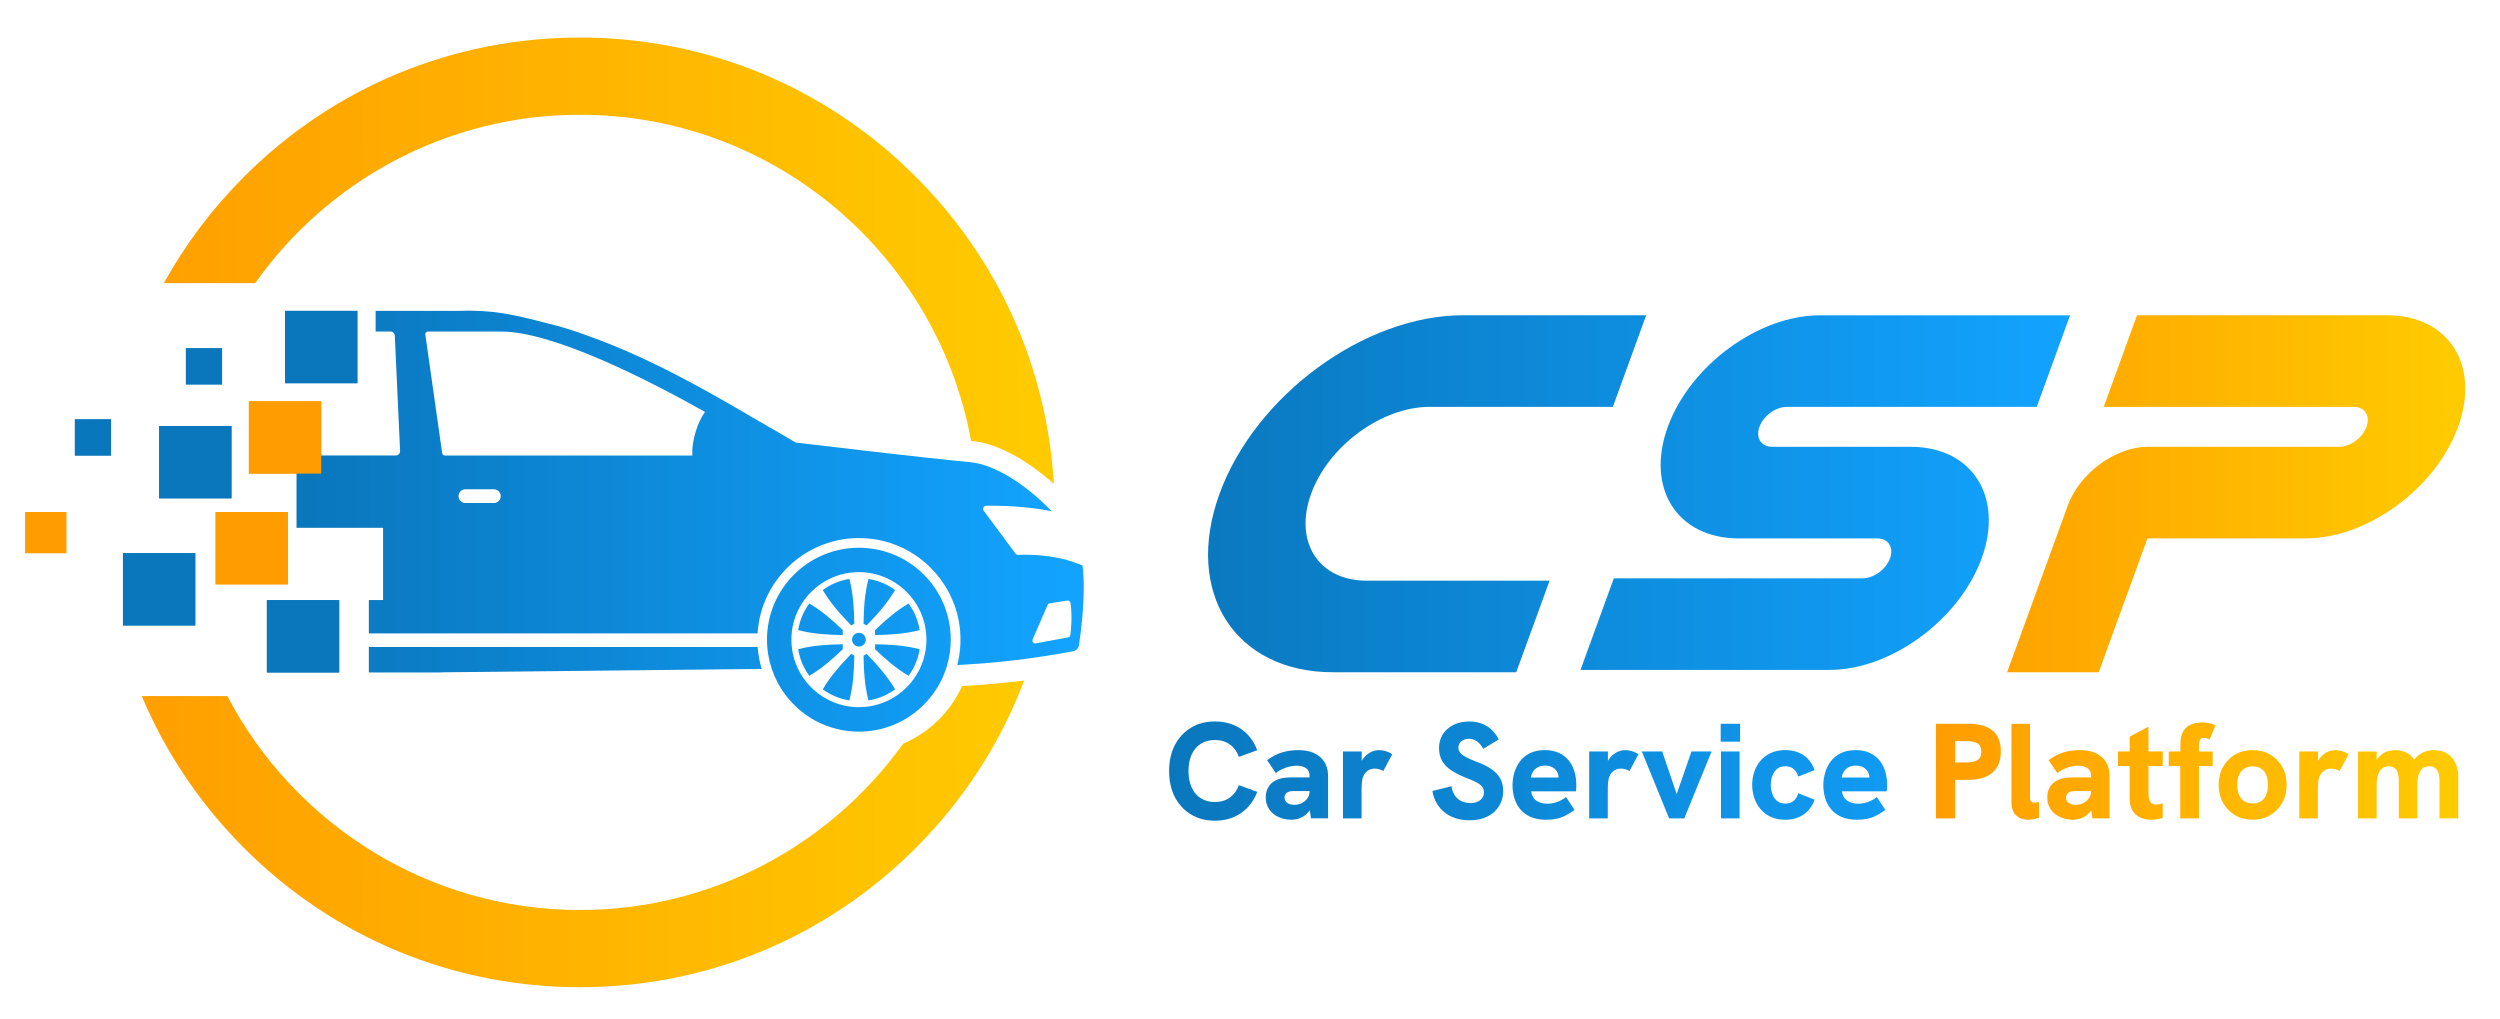 <?xml version="1.0" encoding="utf-8"?>
<!-- Generator: Adobe Illustrator 24.0.0, SVG Export Plug-In . SVG Version: 6.00 Build 0)  -->
<svg version="1.1" id="Layer_1" xmlns="http://www.w3.org/2000/svg" xmlns:xlink="http://www.w3.org/1999/xlink" x="0px" y="0px"
	 viewBox="0 0 1080 440" style="enable-background:new 0 0 1080 440;" xml:space="preserve">
<style type="text/css">
	.st0{fill:url(#SVGID_1_);}
	.st1{fill:url(#SVGID_2_);}
	.st2{fill:url(#SVGID_3_);}
	.st3{fill:url(#SVGID_4_);}
	.st4{fill:url(#SVGID_5_);}
	.st5{fill:url(#SVGID_6_);}
	.st6{fill:url(#SVGID_7_);}
	.st7{fill:url(#SVGID_8_);}
	.st8{fill:url(#SVGID_9_);}
	.st9{fill:url(#SVGID_10_);}
	.st10{fill:url(#SVGID_11_);}
	.st11{fill:url(#SVGID_12_);}
	.st12{fill:url(#SVGID_13_);}
	.st13{fill:url(#SVGID_14_);}
	.st14{fill:url(#SVGID_15_);}
	.st15{fill:url(#SVGID_16_);}
	.st16{fill:url(#SVGID_17_);}
	.st17{fill:url(#SVGID_18_);}
	.st18{fill:url(#SVGID_19_);}
	.st19{fill:url(#SVGID_20_);}
	.st20{fill:url(#SVGID_21_);}
	.st21{fill:#0A77BD;}
	.st22{fill:#FF9D00;}
	.st23{fill:none;}
	.st24{fill:url(#SVGID_22_);}
	.st25{fill:url(#SVGID_23_);}
	.st26{fill:url(#SVGID_24_);}
	.st27{fill:url(#SVGID_25_);}
	.st28{fill:url(#SVGID_26_);}
	.st29{fill:url(#SVGID_27_);}
	.st30{fill:url(#SVGID_28_);}
	.st31{fill:url(#SVGID_29_);}
	.st32{fill:url(#SVGID_30_);}
	.st33{fill:url(#SVGID_31_);}
	.st34{fill:url(#SVGID_32_);}
	.st35{fill:url(#SVGID_33_);}
	.st36{fill:url(#SVGID_34_);}
	.st37{fill:url(#SVGID_35_);}
</style>
<g>
	<g>
		<g>
			<g>
				<linearGradient id="SVGID_1_" gradientUnits="userSpaceOnUse" x1="836.333" y1="245.162" x2="1065" y2="245.162">
					<stop  offset="0" style="stop-color:#FF9D00"/>
					<stop  offset="0.972" style="stop-color:#FFCA00"/>
				</linearGradient>
				<path class="st0" d="M906.64,290.41h-39.57l26.21-72.02c5.09-14,20.63-25.38,34.62-25.38h82.67c4.75,0,10.03-3.87,11.76-8.62
					c1.73-4.75-0.73-8.62-5.49-8.62H908.8l14.4-39.57h108.05c26.57,0,40.32,21.62,30.65,48.19c-9.67,26.57-39.16,48.19-65.73,48.19
					h-68.48L906.64,290.41z"/>
				<g>
					<linearGradient id="SVGID_2_" gradientUnits="userSpaceOnUse" x1="836.333" y1="245.162" x2="1065" y2="245.162">
						<stop  offset="0" style="stop-color:#FF9D00"/>
						<stop  offset="0.972" style="stop-color:#FFCA00"/>
					</linearGradient>
					<path class="st1" d="M836.33,353.54v-40.87h13.95c4.65,0,8.16,0.99,10.53,2.96c2.36,1.97,3.55,4.95,3.55,8.94
						c0,4.03-1.2,7.09-3.61,9.18c-2.4,2.09-5.89,3.14-10.47,3.14h-5.63v16.65H836.33z M844.66,329.39h4.75c2.07,0,3.68-0.33,4.81-1
						c1.13-0.66,1.7-1.9,1.7-3.69c0-1.72-0.54-2.9-1.61-3.55c-1.08-0.64-2.71-0.97-4.9-0.97h-4.75V329.39z"/>
					<linearGradient id="SVGID_3_" gradientUnits="userSpaceOnUse" x1="836.333" y1="245.162" x2="1065" y2="245.162">
						<stop  offset="0" style="stop-color:#FF9D00"/>
						<stop  offset="0.972" style="stop-color:#FFCA00"/>
					</linearGradient>
					<path class="st2" d="M876.09,354.13c-2.03,0-3.73-0.62-5.1-1.85s-2.05-3.19-2.05-5.89v-33.71h8.03v32.13
						c0,0.7,0.18,1.2,0.53,1.49c0.35,0.29,0.8,0.44,1.35,0.44c0.35,0,0.68-0.04,1-0.12c0.31-0.08,0.64-0.16,1-0.23v6.86
						c-0.86,0.31-1.7,0.54-2.52,0.67C877.49,354.06,876.75,354.13,876.09,354.13z"/>
					<linearGradient id="SVGID_4_" gradientUnits="userSpaceOnUse" x1="836.333" y1="245.162" x2="1065" y2="245.162">
						<stop  offset="0" style="stop-color:#FF9D00"/>
						<stop  offset="0.972" style="stop-color:#FFCA00"/>
					</linearGradient>
					<path class="st3" d="M907.92,327.04c-2.27-1.99-5.41-2.99-9.44-2.99c-2.5,0-4.83,0.32-6.98,0.97
						c-2.15,0.64-4.32,1.77-6.51,3.37l3.75,5.57c1.17-0.94,2.59-1.7,4.25-2.29c1.66-0.59,3.25-0.88,4.78-0.88
						c1.64,0,2.98,0.35,4.02,1.05c1.03,0.7,1.55,1.84,1.55,3.4v0.59h-8.21c-1.29,0-2.52,0.12-3.69,0.35
						c-1.17,0.23-2.23,0.63-3.17,1.17c-1.17,0.66-2.11,1.6-2.81,2.81c-0.7,1.21-1.05,2.66-1.05,4.34c0,1.92,0.49,3.61,1.47,5.07
						c0.98,1.47,2.31,2.59,3.99,3.37c1.68,0.78,3.58,1.17,5.69,1.17c1.29,0,2.55-0.24,3.78-0.73c1.23-0.49,2.36-1.31,3.4-2.46
						c0.24-0.26,0.46-0.56,0.68-0.87l0.53,3.48h7.39v-18.29C911.32,331.77,910.19,329.03,907.92,327.04z M902.44,344.81
						c-0.61,0.9-1.41,1.6-2.4,2.11c-1,0.51-2.1,0.76-3.31,0.76c-1.29,0-2.32-0.28-3.08-0.85c-0.76-0.57-1.14-1.34-1.14-2.32
						c0-0.43,0.09-0.82,0.26-1.17c0.18-0.35,0.42-0.65,0.73-0.88c0.39-0.27,0.82-0.46,1.29-0.56c0.47-0.1,0.98-0.15,1.52-0.15h7.04
						C903.35,342.89,903.05,343.91,902.44,344.81z"/>
					<linearGradient id="SVGID_5_" gradientUnits="userSpaceOnUse" x1="836.333" y1="245.162" x2="1065" y2="245.162">
						<stop  offset="0" style="stop-color:#FF9D00"/>
						<stop  offset="0.972" style="stop-color:#FFCA00"/>
					</linearGradient>
					<path class="st4" d="M934.31,330.91v-6.27h-6.16v-10.73l-8.15,4.34v6.39h-5.04v6.27H920v13.78c0,2.35,0.43,4.2,1.29,5.57
						c0.86,1.37,1.99,2.35,3.4,2.96c1.41,0.61,2.91,0.91,4.51,0.91c0.9,0,1.77-0.07,2.61-0.21c0.84-0.14,1.67-0.36,2.49-0.67v-6.16
						c-0.55,0.16-1.07,0.27-1.55,0.35c-0.49,0.08-0.93,0.12-1.32,0.12c-1.29,0-2.16-0.43-2.61-1.29c-0.45-0.86-0.67-2.15-0.67-3.87
						v-11.49H934.31z"/>
					<linearGradient id="SVGID_6_" gradientUnits="userSpaceOnUse" x1="836.333" y1="245.162" x2="1065" y2="245.162">
						<stop  offset="0" style="stop-color:#FF9D00"/>
						<stop  offset="0.972" style="stop-color:#FFCA00"/>
					</linearGradient>
					<path class="st5" d="M941.87,353.54v-22.63h-4.98v-6.27h5.04v-2.81c0-2.58,0.43-4.58,1.29-6.01c0.86-1.43,2-2.4,3.43-2.93
						c1.43-0.53,2.96-0.79,4.6-0.79c1.25,0,2.34,0.11,3.25,0.32c0.92,0.21,1.79,0.52,2.61,0.91l-2.58,6.16
						c-0.35-0.2-0.73-0.36-1.14-0.5c-0.41-0.14-0.83-0.21-1.26-0.21c-0.82,0-1.39,0.28-1.7,0.85c-0.31,0.57-0.47,1.32-0.47,2.26
						v2.76h5.92v6.27h-5.92v22.63H941.87z"/>
					<linearGradient id="SVGID_7_" gradientUnits="userSpaceOnUse" x1="836.333" y1="245.162" x2="1065" y2="245.162">
						<stop  offset="0" style="stop-color:#FF9D00"/>
						<stop  offset="0.972" style="stop-color:#FFCA00"/>
					</linearGradient>
					<path class="st6" d="M973.18,354.13c-2.81,0-5.33-0.64-7.56-1.94c-2.23-1.29-3.98-3.08-5.25-5.36
						c-1.27-2.29-1.91-4.88-1.91-7.77c0-2.93,0.63-5.53,1.91-7.8c1.27-2.27,3.01-4.04,5.22-5.31c2.21-1.27,4.74-1.91,7.59-1.91
						c2.81,0,5.33,0.64,7.53,1.93c2.21,1.29,3.95,3.06,5.22,5.31c1.27,2.25,1.91,4.84,1.91,7.77c0,2.89-0.64,5.47-1.91,7.74
						c-1.27,2.27-3.01,4.06-5.22,5.36C978.51,353.47,976,354.13,973.18,354.13z M973.18,347.09c1.41,0,2.6-0.31,3.58-0.94
						c0.98-0.62,1.72-1.54,2.23-2.76c0.51-1.21,0.76-2.66,0.76-4.34c0-1.72-0.25-3.17-0.76-4.34c-0.51-1.17-1.25-2.07-2.23-2.7
						c-0.98-0.62-2.17-0.94-3.58-0.94c-1.41,0-2.61,0.31-3.61,0.94c-1,0.63-1.76,1.52-2.29,2.7c-0.53,1.17-0.79,2.62-0.79,4.34
						c0,1.68,0.26,3.13,0.79,4.34c0.53,1.21,1.29,2.13,2.29,2.76C970.57,346.78,971.77,347.09,973.18,347.09z"/>
					<linearGradient id="SVGID_8_" gradientUnits="userSpaceOnUse" x1="836.333" y1="245.162" x2="1065" y2="245.162">
						<stop  offset="0" style="stop-color:#FF9D00"/>
						<stop  offset="0.972" style="stop-color:#FFCA00"/>
					</linearGradient>
					<path class="st7" d="M1011.7,324.46c-0.9-0.27-1.84-0.41-2.81-0.41c-1.37,0-2.7,0.36-3.99,1.08c-1.29,0.72-2.36,1.73-3.2,3.02
						c-0.12,0.18-0.22,0.38-0.32,0.57v-4.09h-8.09v28.91h8.03v-12.02c0-1.64,0.05-2.88,0.15-3.72c0.1-0.84,0.24-1.53,0.44-2.08
						c0.31-0.86,0.72-1.55,1.23-2.08c0.51-0.53,1.09-0.93,1.76-1.2c0.66-0.27,1.35-0.41,2.05-0.41c0.7,0,1.4,0.11,2.08,0.32
						s1.24,0.46,1.67,0.73l3.87-7.27C1013.56,325.18,1012.6,324.73,1011.7,324.46z"/>
					<linearGradient id="SVGID_9_" gradientUnits="userSpaceOnUse" x1="836.333" y1="245.162" x2="1065" y2="245.162">
						<stop  offset="0" style="stop-color:#FF9D00"/>
						<stop  offset="0.972" style="stop-color:#FFCA00"/>
					</linearGradient>
					<path class="st8" d="M1060.84,329.82c-0.74-1.7-1.9-3.09-3.46-4.16c-1.56-1.07-3.6-1.61-6.1-1.61c-1.53,0-3.04,0.33-4.54,1
						c-1.4,0.62-2.66,1.68-3.8,3.15c-0.11-0.17-0.21-0.36-0.33-0.51c-1.06-1.37-2.28-2.32-3.67-2.84c-1.39-0.53-2.78-0.79-4.19-0.79
						c-0.98,0-1.97,0.14-2.99,0.41c-1.02,0.27-1.99,0.76-2.93,1.47c-0.8,0.6-1.5,1.42-2.11,2.44v-3.73h-8.03v28.91h8.03v-14.31
						c0-1.88,0.2-3.41,0.59-4.6c0.39-1.19,0.98-2.09,1.76-2.7c0.78-0.61,1.76-0.91,2.93-0.91c1.37,0,2.42,0.5,3.17,1.49
						c0.74,1,1.11,2.49,1.11,4.49v16.53h8.03v-14.31c0-1.88,0.18-3.42,0.56-4.63c0.37-1.21,0.93-2.11,1.67-2.7
						c0.74-0.59,1.68-0.88,2.81-0.88c0.98,0,1.8,0.21,2.46,0.64c0.66,0.43,1.17,1.1,1.52,1.99c0.35,0.9,0.53,2.03,0.53,3.4v16.48
						h8.09v-18.41C1061.95,333.29,1061.58,331.53,1060.84,329.82z"/>
				</g>
			</g>
		</g>
		<g>
			<g>
				<linearGradient id="SVGID_10_" gradientUnits="userSpaceOnUse" x1="505.063" y1="245.367" x2="894.284" y2="245.367">
					<stop  offset="0" style="stop-color:#0A77BD"/>
					<stop  offset="0.998" style="stop-color:#12A3FF"/>
				</linearGradient>
				<path class="st9" d="M655.02,290.41h-79.14c-42.52,0-64.52-34.59-49.04-77.11c15.48-42.52,62.66-77.11,105.17-77.11h79.14
					l-14.4,39.57h-79.14c-20.7,0-43.67,16.84-51.2,37.54s3.18,37.54,23.88,37.54h79.14L655.02,290.41z"/>
				<linearGradient id="SVGID_11_" gradientUnits="userSpaceOnUse" x1="505.063" y1="245.367" x2="894.284" y2="245.367">
					<stop  offset="0" style="stop-color:#0A77BD"/>
					<stop  offset="0.998" style="stop-color:#12A3FF"/>
				</linearGradient>
				<path class="st10" d="M790.33,289.4H682.78l14.4-39.57h107.55c4.75,0,10.03-3.87,11.76-8.62c1.73-4.75-0.73-8.62-5.49-8.62
					h-59.86c-26.57,0-40.32-21.62-30.65-48.19c9.67-26.57,39.16-48.19,65.73-48.19h108.05l-14.4,39.57H771.83
					c-4.75,0-10.03,3.87-11.76,8.62c-1.73,4.75,0.73,8.62,5.49,8.62h59.86c26.57,0,40.32,21.62,30.65,48.19
					S816.9,289.4,790.33,289.4z"/>
				<g>
					<linearGradient id="SVGID_12_" gradientUnits="userSpaceOnUse" x1="505.063" y1="245.367" x2="894.284" y2="245.367">
						<stop  offset="0" style="stop-color:#0A77BD"/>
						<stop  offset="0.998" style="stop-color:#12A3FF"/>
					</linearGradient>
					<path class="st11" d="M524.82,354.54c-3.91,0-7.35-0.9-10.32-2.7c-2.97-1.8-5.29-4.3-6.95-7.5c-1.66-3.2-2.49-6.96-2.49-11.26
						s0.83-8.04,2.49-11.23c1.66-3.18,3.98-5.68,6.95-7.48c2.97-1.8,6.41-2.7,10.32-2.7c4.42,0,8.22,1.11,11.4,3.31
						c3.19,2.21,5.48,5.25,6.89,9.12l-7.92,2.87c-0.82-2.31-2.12-4.09-3.9-5.37c-1.78-1.27-3.94-1.91-6.48-1.91
						c-2.31,0-4.32,0.54-6.04,1.61c-1.72,1.08-3.04,2.61-3.96,4.6c-0.92,1.99-1.38,4.38-1.38,7.15c0,2.77,0.46,5.17,1.38,7.18
						c0.92,2.01,2.24,3.56,3.96,4.63c1.72,1.08,3.73,1.61,6.04,1.61c2.54,0,4.7-0.64,6.48-1.93c1.78-1.29,3.08-3.07,3.9-5.34
						l7.92,2.87c-1.41,3.83-3.7,6.86-6.89,9.09C533.04,353.42,529.24,354.54,524.82,354.54z"/>
					<linearGradient id="SVGID_13_" gradientUnits="userSpaceOnUse" x1="505.063" y1="245.367" x2="894.284" y2="245.367">
						<stop  offset="0" style="stop-color:#0A77BD"/>
						<stop  offset="0.998" style="stop-color:#12A3FF"/>
					</linearGradient>
					<path class="st12" d="M570.32,327.04c-2.27-1.99-5.41-2.99-9.44-2.99c-2.5,0-4.83,0.32-6.98,0.97
						c-2.15,0.64-4.32,1.77-6.51,3.37l3.75,5.57c1.17-0.94,2.59-1.7,4.25-2.29c1.66-0.59,3.25-0.88,4.78-0.88
						c1.64,0,2.98,0.35,4.02,1.05c1.04,0.7,1.55,1.84,1.55,3.4v0.59h-8.21c-1.29,0-2.52,0.12-3.69,0.35
						c-1.17,0.23-2.23,0.63-3.17,1.17c-1.17,0.66-2.11,1.6-2.81,2.81c-0.7,1.21-1.06,2.66-1.06,4.34c0,1.92,0.49,3.61,1.47,5.07
						c0.98,1.47,2.31,2.59,3.99,3.37c1.68,0.78,3.58,1.17,5.69,1.17c1.29,0,2.55-0.24,3.78-0.73c1.23-0.49,2.36-1.31,3.4-2.46
						c0.24-0.26,0.46-0.56,0.68-0.87l0.53,3.48h7.39v-18.29C573.72,331.77,572.59,329.03,570.32,327.04z M564.84,344.81
						c-0.61,0.9-1.41,1.6-2.4,2.11c-1,0.51-2.1,0.76-3.31,0.76c-1.29,0-2.32-0.28-3.08-0.85c-0.76-0.57-1.14-1.34-1.14-2.32
						c0-0.43,0.09-0.82,0.26-1.17c0.18-0.35,0.42-0.65,0.73-0.88c0.39-0.27,0.82-0.46,1.29-0.56c0.47-0.1,0.98-0.15,1.52-0.15h7.04
						C565.75,342.89,565.44,343.91,564.84,344.81z"/>
					<linearGradient id="SVGID_14_" gradientUnits="userSpaceOnUse" x1="505.063" y1="245.367" x2="894.284" y2="245.367">
						<stop  offset="0" style="stop-color:#0A77BD"/>
						<stop  offset="0.998" style="stop-color:#12A3FF"/>
					</linearGradient>
					<path class="st13" d="M580.17,353.54v-28.91h8.09v7.86l-1.11,0.06c0.12-1.64,0.6-3.11,1.44-4.4c0.84-1.29,1.91-2.3,3.2-3.02
						c1.29-0.72,2.62-1.08,3.99-1.08c0.98,0,1.91,0.14,2.81,0.41c0.9,0.27,1.86,0.72,2.87,1.35l-3.87,7.27
						c-0.43-0.27-0.99-0.52-1.67-0.73c-0.68-0.21-1.38-0.32-2.08-0.32c-0.7,0-1.39,0.14-2.05,0.41c-0.67,0.27-1.25,0.67-1.76,1.2
						c-0.51,0.53-0.92,1.22-1.23,2.08c-0.2,0.55-0.34,1.24-0.44,2.08c-0.1,0.84-0.15,2.08-0.15,3.72v12.02H580.17z"/>
					<linearGradient id="SVGID_15_" gradientUnits="userSpaceOnUse" x1="505.063" y1="245.367" x2="894.284" y2="245.367">
						<stop  offset="0" style="stop-color:#0A77BD"/>
						<stop  offset="0.998" style="stop-color:#12A3FF"/>
					</linearGradient>
					<path class="st14" d="M634.93,354.36c-4.46,0-8.1-1.15-10.94-3.46c-2.83-2.31-4.56-5.37-5.19-9.2l8.21-2.05
						c0.43,2.42,1.37,4.24,2.81,5.45c1.45,1.21,3.24,1.82,5.39,1.82c1.09,0,2.09-0.19,2.99-0.56c0.9-0.37,1.6-0.91,2.11-1.61
						c0.51-0.7,0.76-1.54,0.76-2.52c0-0.9-0.26-1.69-0.79-2.37c-0.53-0.68-1.36-1.32-2.49-1.91c-1.13-0.59-2.58-1.21-4.34-1.88
						c-2.66-1.06-4.87-2.18-6.63-3.37c-1.76-1.19-3.06-2.57-3.9-4.13c-0.84-1.56-1.26-3.38-1.26-5.45c0-2.23,0.55-4.2,1.64-5.92
						c1.09-1.72,2.63-3.07,4.6-4.05c1.97-0.98,4.27-1.47,6.89-1.47c2.81,0,5.3,0.65,7.45,1.94c2.15,1.29,3.89,3.23,5.22,5.81
						l-6.68,4.05c-0.78-1.41-1.7-2.48-2.76-3.23c-1.06-0.74-2.23-1.11-3.52-1.11c-0.82,0-1.56,0.16-2.23,0.47
						c-0.66,0.31-1.2,0.76-1.61,1.35c-0.41,0.59-0.62,1.25-0.62,1.99c0,0.78,0.23,1.49,0.7,2.14c0.47,0.64,1.28,1.28,2.43,1.91
						c1.15,0.62,2.69,1.31,4.6,2.05c2.58,0.94,4.72,1.98,6.42,3.14c1.7,1.15,2.99,2.49,3.87,4.02c0.88,1.52,1.32,3.36,1.32,5.51
						c0,2.46-0.61,4.65-1.82,6.57c-1.21,1.92-2.9,3.41-5.07,4.49C640.36,353.82,637.83,354.36,634.93,354.36z"/>
					<linearGradient id="SVGID_16_" gradientUnits="userSpaceOnUse" x1="505.063" y1="245.367" x2="894.284" y2="245.367">
						<stop  offset="0" style="stop-color:#0A77BD"/>
						<stop  offset="0.998" style="stop-color:#12A3FF"/>
					</linearGradient>
					<path class="st15" d="M680.11,333.14c-0.57-1.84-1.42-3.43-2.55-4.78c-1.13-1.35-2.55-2.4-4.25-3.17
						c-1.7-0.76-3.66-1.14-5.89-1.14c-2.5,0-4.65,0.44-6.45,1.32c-1.8,0.88-3.24,2.05-4.34,3.52c-1.09,1.47-1.91,3.1-2.43,4.9
						c-0.53,1.8-0.79,3.62-0.79,5.45c0,1.92,0.26,3.76,0.79,5.54c0.53,1.78,1.37,3.37,2.52,4.78c1.15,1.41,2.66,2.52,4.51,3.34
						c1.86,0.82,4.07,1.23,6.65,1.23c1.68,0,3.17-0.14,4.49-0.41c1.31-0.27,2.58-0.72,3.81-1.35c1.23-0.62,2.57-1.44,4.02-2.46
						l-3.69-5.63c-1.09,0.94-2.37,1.66-3.81,2.17c-1.45,0.51-2.89,0.76-4.34,0.76c-1.8,0-3.34-0.44-4.63-1.32
						c-1.29-0.88-2.05-2.22-2.29-4.02h19.35c0.08-0.59,0.13-1.12,0.15-1.58c0.02-0.47,0.03-0.88,0.03-1.23
						C680.96,336.95,680.68,334.98,680.11,333.14z M661.32,335.89c0.12-0.82,0.4-1.62,0.85-2.4c0.45-0.78,1.11-1.44,1.99-1.96
						c0.88-0.53,2-0.79,3.37-0.79c0.86,0,1.64,0.13,2.35,0.38c0.7,0.25,1.31,0.62,1.82,1.08c0.51,0.47,0.91,1.03,1.2,1.67
						c0.28,0.61,0.41,1.29,0.43,2.02H661.32z"/>
					<linearGradient id="SVGID_17_" gradientUnits="userSpaceOnUse" x1="505.063" y1="245.367" x2="894.284" y2="245.367">
						<stop  offset="0" style="stop-color:#0A77BD"/>
						<stop  offset="0.998" style="stop-color:#12A3FF"/>
					</linearGradient>
					<path class="st16" d="M704.94,324.46c-0.9-0.27-1.84-0.41-2.81-0.41c-1.37,0-2.7,0.36-3.99,1.08c-1.29,0.72-2.36,1.73-3.2,3.02
						c-0.12,0.18-0.22,0.38-0.32,0.57v-4.09h-8.09v28.91h8.03v-12.02c0-1.64,0.05-2.88,0.15-3.72c0.1-0.84,0.24-1.53,0.44-2.08
						c0.31-0.86,0.72-1.55,1.23-2.08c0.51-0.53,1.09-0.93,1.76-1.2c0.66-0.27,1.35-0.41,2.05-0.41c0.7,0,1.4,0.11,2.08,0.32
						c0.68,0.21,1.24,0.46,1.67,0.73l3.87-7.27C706.8,325.18,705.84,324.73,704.94,324.46z"/>
					<linearGradient id="SVGID_18_" gradientUnits="userSpaceOnUse" x1="505.063" y1="245.367" x2="894.284" y2="245.367">
						<stop  offset="0" style="stop-color:#0A77BD"/>
						<stop  offset="0.998" style="stop-color:#12A3FF"/>
					</linearGradient>
					<path class="st17" d="M721.06,353.54l-11.79-28.91h8.79l6.27,18.41l6.39-18.41h8.68l-11.79,28.91H721.06z"/>
					<linearGradient id="SVGID_19_" gradientUnits="userSpaceOnUse" x1="505.063" y1="245.367" x2="894.284" y2="245.367">
						<stop  offset="0" style="stop-color:#0A77BD"/>
						<stop  offset="0.998" style="stop-color:#12A3FF"/>
					</linearGradient>
					<path class="st18" d="M743.34,320.41v-7.74h8.38v7.74H743.34z M743.46,353.54v-28.91h8.03v28.91H743.46z"/>
					<linearGradient id="SVGID_20_" gradientUnits="userSpaceOnUse" x1="505.063" y1="245.367" x2="894.284" y2="245.367">
						<stop  offset="0" style="stop-color:#0A77BD"/>
						<stop  offset="0.998" style="stop-color:#12A3FF"/>
					</linearGradient>
					<path class="st19" d="M771.25,354.13c-2.42,0-4.52-0.42-6.3-1.26c-1.78-0.84-3.26-1.97-4.46-3.4
						c-1.19-1.43-2.08-3.04-2.67-4.84c-0.59-1.8-0.88-3.65-0.88-5.57c0-1.91,0.29-3.77,0.88-5.57c0.59-1.8,1.48-3.4,2.67-4.81
						c1.19-1.41,2.68-2.53,4.46-3.37c1.78-0.84,3.88-1.26,6.3-1.26c2.97,0,5.55,0.7,7.74,2.11c2.19,1.41,3.83,3.58,4.93,6.51
						l-7.04,2.81c-0.43-1.33-1.08-2.4-1.96-3.22c-0.88-0.82-2.1-1.23-3.66-1.23c-1.49,0-2.69,0.39-3.61,1.17
						c-0.92,0.78-1.59,1.79-2.02,3.02c-0.43,1.23-0.65,2.51-0.65,3.84c0,1.33,0.21,2.62,0.65,3.87c0.43,1.25,1.1,2.27,2.02,3.05
						c0.92,0.78,2.12,1.17,3.61,1.17c1.56,0,2.78-0.41,3.66-1.23c0.88-0.82,1.53-1.9,1.96-3.23l7.04,2.81
						c-1.09,2.89-2.74,5.05-4.93,6.48C776.8,353.42,774.22,354.13,771.25,354.13z"/>
					<linearGradient id="SVGID_21_" gradientUnits="userSpaceOnUse" x1="505.063" y1="245.367" x2="894.284" y2="245.367">
						<stop  offset="0" style="stop-color:#0A77BD"/>
						<stop  offset="0.998" style="stop-color:#12A3FF"/>
					</linearGradient>
					<path class="st20" d="M814.38,333.14c-0.57-1.84-1.42-3.43-2.55-4.78c-1.13-1.35-2.55-2.4-4.25-3.17
						c-1.7-0.76-3.66-1.14-5.89-1.14c-2.5,0-4.65,0.44-6.45,1.32c-1.8,0.88-3.24,2.05-4.34,3.52c-1.09,1.47-1.91,3.1-2.43,4.9
						c-0.53,1.8-0.79,3.62-0.79,5.45c0,1.92,0.26,3.76,0.79,5.54c0.53,1.78,1.37,3.37,2.52,4.78c1.15,1.41,2.66,2.52,4.51,3.34
						c1.86,0.82,4.07,1.23,6.65,1.23c1.68,0,3.17-0.14,4.49-0.41c1.31-0.27,2.58-0.72,3.81-1.35c1.23-0.62,2.57-1.44,4.02-2.46
						l-3.69-5.63c-1.09,0.94-2.37,1.66-3.81,2.17c-1.45,0.51-2.89,0.76-4.34,0.76c-1.8,0-3.34-0.44-4.63-1.32
						c-1.29-0.88-2.05-2.22-2.29-4.02h19.35c0.08-0.59,0.13-1.12,0.15-1.58c0.02-0.47,0.03-0.88,0.03-1.23
						C815.23,336.95,814.94,334.98,814.38,333.14z M795.58,335.89c0.12-0.82,0.4-1.62,0.85-2.4c0.45-0.78,1.11-1.44,1.99-1.96
						c0.88-0.53,2-0.79,3.37-0.79c0.86,0,1.64,0.13,2.35,0.38c0.7,0.25,1.31,0.62,1.82,1.08c0.51,0.47,0.91,1.03,1.2,1.67
						c0.28,0.61,0.41,1.29,0.43,2.02H795.58z"/>
				</g>
			</g>
		</g>
	</g>
	<g>
		<g>
			<g>
				<rect x="53.12" y="238.96" class="st21" width="31.24" height="31.24"/>
				<rect x="115.29" y="259.26" class="st21" width="31.24" height="31.24"/>
				<rect x="107.52" y="173.35" class="st22" width="31.24" height="31.24"/>
				<rect x="32.35" y="181.16" class="st21" width="15.62" height="15.62"/>
				<rect x="80.31" y="150.45" class="st21" width="15.62" height="15.62"/>
				<rect x="93.14" y="221.19" class="st22" width="31.24" height="31.24"/>
				<rect x="10.86" y="221.19" class="st22" width="17.77" height="17.77"/>
				<rect x="68.74" y="184.03" class="st21" width="31.24" height="31.24"/>
				<rect x="123.14" y="134.3" class="st21" width="31.24" height="31.24"/>
				<g>
					<path class="st23" d="M213.34,211.36h-12.3c-1.64,0-2.97,1.33-2.97,2.97v0c0,1.64,1.33,2.97,2.97,2.97h12.3
						c1.64,0,2.97-1.33,2.97-2.97v0C216.31,212.69,214.98,211.36,213.34,211.36z"/>
					<path class="st23" d="M216.52,143.24h-31.67c-0.69,0-1.21,0.61-1.12,1.29l7.29,51.29c0.08,0.56,0.56,0.97,1.12,0.97h106.91
						c-0.29-6.09,2.18-14.36,5.48-18.84C280.56,164.46,239.21,143.24,216.52,143.24z"/>
					<path class="st23" d="M371.05,247.17c-16.06,0-29.17,13.1-29.17,29.17c0,16.06,13.1,29.17,29.17,29.17s29.17-13.1,29.17-29.17
						C400.22,260.27,387.12,247.17,371.05,247.17z M375.18,250.1c4.25,0.67,8.17,2.35,11.5,4.79c-3.35,5.72-7.75,10.61-12.31,15.31
						l-1.32-0.76C373.15,262.95,373.52,256.45,375.18,250.1z M366.93,250.1c1.66,6.35,2.03,12.85,2.13,19.34l-1.32,0.76
						c-4.56-4.7-8.96-9.59-12.31-15.31C358.76,252.45,362.68,250.77,366.93,250.1z M349.6,260.71c5.41,3.17,10.08,7.27,14.54,11.56
						l-0.06,0.04v2.03c-6.46-0.1-12.94-0.47-19.26-2.13C345.48,267.96,347.17,264.05,349.6,260.71z M349.6,291.96
						c-2.44-3.33-4.12-7.25-4.79-11.5c6.33-1.65,12.8-2.02,19.26-2.13v2.03l0.06,0.04C359.68,284.69,355.01,288.79,349.6,291.96z
						 M366.93,302.58c-4.25-0.67-8.17-2.35-11.5-4.79c3.35-5.72,7.75-10.61,12.31-15.31l1.32,0.76
						C368.96,289.72,368.59,296.22,366.93,302.58z M368.09,276.34c0-1.63,1.33-2.97,2.97-2.97s2.97,1.33,2.97,2.97
						c0,1.63-1.33,2.97-2.97,2.97S368.09,277.97,368.09,276.34z M375.18,302.58c-1.66-6.35-2.03-12.85-2.13-19.34l1.32-0.76
						c4.56,4.7,8.96,9.59,12.31,15.31C383.34,300.22,379.43,301.91,375.18,302.58z M392.5,291.96c-5.41-3.17-10.08-7.27-14.54-11.56
						l0.06-0.04v-2.03c6.46,0.1,12.94,0.47,19.26,2.13C396.63,284.71,394.94,288.63,392.5,291.96z M397.29,272.21
						c-6.33,1.65-12.8,2.02-19.26,2.13v-2.03l-0.06-0.04c4.46-4.29,9.13-8.39,14.54-11.56
						C394.94,264.05,396.63,267.96,397.29,272.21z"/>
					<linearGradient id="SVGID_22_" gradientUnits="userSpaceOnUse" x1="134.055" y1="210.766" x2="459.811" y2="210.766">
						<stop  offset="0" style="stop-color:#0A77BD"/>
						<stop  offset="1" style="stop-color:#12A3FF"/>
					</linearGradient>
					<path class="st24" d="M467.65,244.33c-5.31-2.37-14.46-5.11-27.85-4.62c-0.41,0.02-0.81-0.17-1.06-0.5l-13.8-18.58
						c-0.64-0.87-0.05-2.1,1.03-2.13c5.27-0.17,17.8,0.17,28.37,2.36c-9.85-10.3-23.77-20.19-35.38-21.23
						c-17.91-1.59-75.24-8.45-75.24-8.45l0.04,0c-5.33-3.12-11.54-6.76-18.32-10.64c-21.9-12.88-45.62-26.22-70.88-35.25
						c-6.42-2.4-12.54-4.35-18.12-5.62c0,0,0,0,0,0c-14.8-3.84-23.4-5.93-39.1-5.38l-35.07-0.01v8.94h6.43
						c0.99,0,1.81,0.78,1.86,1.77l2.28,49.83c0.05,1.06-0.8,1.94-1.86,1.94h-8.71h-2.92H128.1v31.24h31.24h6.14v31.24h-6.14v14.39
						h167.93c1.48-24.27,22.76-43.27,47.85-41c21.04,1.9,37.9,18.9,39.65,39.95c0.43,5.11-0.03,10.06-1.23,14.71
						c20.27-1.07,34.46-3.09,50-5.93c1.34-0.25,2.38-1.32,2.58-2.66C467.01,272.75,469.18,256.17,467.65,244.33z M216.31,214.33
						c0,1.64-1.33,2.97-2.97,2.97h-12.3c-1.64,0-2.97-1.33-2.97-2.97v0c0-1.64,1.33-2.97,2.97-2.97h12.3
						C214.98,211.36,216.31,212.69,216.31,214.33L216.31,214.33z M299.06,196.78H192.15c-0.56,0-1.04-0.41-1.12-0.97l-7.29-51.29
						c-0.1-0.68,0.43-1.29,1.12-1.29h31.67c22.69,0,64.04,21.23,88.02,34.71C301.24,182.42,298.77,190.69,299.06,196.78z
						 M462.4,274.31c-0.07,0.53-0.47,0.95-1,1.05l-13.95,2.57c-0.97,0.18-1.74-0.8-1.35-1.7l6.46-14.89
						c0.17-0.39,0.52-0.66,0.94-0.73l7.56-1.16c0.68-0.1,1.31,0.38,1.41,1.06C463.28,266.29,462.68,272.14,462.4,274.31z"/>
					<linearGradient id="SVGID_23_" gradientUnits="userSpaceOnUse" x1="134.055" y1="276.337" x2="459.811" y2="276.337">
						<stop  offset="0" style="stop-color:#0A77BD"/>
						<stop  offset="1" style="stop-color:#12A3FF"/>
					</linearGradient>
					<path class="st25" d="M371.05,236.63c-21.93,0-39.71,17.78-39.71,39.71c0,4.39,0.72,8.6,2.04,12.55
						c0.66,1.97,1.46,3.87,2.41,5.69c0,0,0,0,0,0.01c0.23,0.45,0.48,0.9,0.73,1.34c0.01,0.01,0.01,0.02,0.02,0.03
						c0.41,0.71,0.84,1.41,1.29,2.1c0.64,0.98,1.32,1.94,2.05,2.85c0.04,0.05,0.08,0.1,0.12,0.16c0.28,0.35,0.57,0.7,0.86,1.04
						c0.06,0.07,0.11,0.13,0.17,0.2c0.95,1.1,1.95,2.14,3.01,3.13c0.02,0.02,0.03,0.03,0.05,0.05c0.29,0.27,0.59,0.53,0.89,0.8
						c0.13,0.11,0.26,0.23,0.39,0.34c0.28,0.24,0.57,0.47,0.85,0.71c0.16,0.12,0.31,0.25,0.47,0.37c0.28,0.22,0.57,0.44,0.86,0.66
						c0.15,0.11,0.31,0.22,0.47,0.33c0.51,0.37,1.04,0.72,1.57,1.06c0.21,0.14,0.43,0.28,0.64,0.41c0.26,0.16,0.52,0.31,0.78,0.47
						c0.24,0.14,0.48,0.28,0.73,0.42c0.25,0.14,0.51,0.28,0.77,0.42c0.27,0.14,0.54,0.28,0.82,0.42c0.24,0.12,0.48,0.24,0.73,0.36
						c0.37,0.18,0.75,0.35,1.14,0.51c0.25,0.11,0.5,0.22,0.76,0.32c0.41,0.17,0.83,0.34,1.25,0.49c0.22,0.08,0.44,0.16,0.65,0.23
						c0.35,0.12,0.7,0.24,1.05,0.35c0.23,0.07,0.45,0.14,0.68,0.21c0.37,0.11,0.74,0.22,1.12,0.32c0.2,0.05,0.41,0.11,0.61,0.16
						c0.54,0.14,1.09,0.26,1.64,0.38c0.06,0.01,0.12,0.03,0.19,0.04c0.56,0.11,1.13,0.21,1.69,0.3c0.19,0.03,0.39,0.06,0.58,0.08
						c0.42,0.06,0.83,0.11,1.25,0.16c0.22,0.02,0.43,0.05,0.65,0.07c0.43,0.04,0.85,0.07,1.28,0.1c0.19,0.01,0.39,0.03,0.58,0.04
						c0.62,0.03,1.24,0.05,1.87,0.05c0.63,0,1.26-0.02,1.88-0.05c0.2-0.01,0.4-0.03,0.6-0.04c0.43-0.03,0.85-0.06,1.27-0.1
						c0.23-0.02,0.45-0.05,0.68-0.07c0.4-0.04,0.8-0.1,1.2-0.15c0.22-0.03,0.44-0.06,0.67-0.1c0.43-0.07,0.85-0.15,1.28-0.23
						c0.18-0.03,0.36-0.06,0.53-0.1c0.59-0.12,1.17-0.26,1.74-0.4c0.15-0.04,0.3-0.08,0.45-0.13c0.43-0.11,0.85-0.23,1.28-0.36
						c0.23-0.07,0.45-0.14,0.67-0.22c0.35-0.11,0.69-0.23,1.03-0.35c0.24-0.09,0.48-0.17,0.71-0.26c0.33-0.12,0.65-0.25,0.97-0.38
						c0.23-0.1,0.47-0.19,0.7-0.29c0.34-0.15,0.68-0.3,1.02-0.46c0.21-0.1,0.42-0.19,0.62-0.29c0.49-0.24,0.97-0.49,1.45-0.74
						c0.25-0.13,0.49-0.28,0.74-0.42c0.26-0.15,0.51-0.29,0.77-0.44c0.27-0.16,0.53-0.32,0.79-0.49c0.22-0.14,0.45-0.28,0.67-0.43
						c0.27-0.18,0.54-0.36,0.81-0.54c0.2-0.14,0.39-0.28,0.59-0.42c0.28-0.2,0.56-0.4,0.83-0.61c0.12-0.09,0.24-0.19,0.35-0.28
						c0.64-0.5,1.27-1.02,1.88-1.56c0.08-0.07,0.16-0.14,0.24-0.21c0.3-0.27,0.59-0.54,0.88-0.82c0.12-0.11,0.24-0.22,0.35-0.34
						c0.29-0.28,0.57-0.56,0.85-0.85c0.1-0.11,0.21-0.22,0.31-0.33c0.29-0.31,0.58-0.61,0.86-0.93c0.05-0.06,0.1-0.12,0.16-0.18
						c1.31-1.5,2.51-3.09,3.59-4.77c0.04-0.06,0.07-0.12,0.11-0.17c0.26-0.4,0.51-0.81,0.75-1.23c0.02-0.04,0.05-0.08,0.07-0.13
						c1.29-2.23,2.37-4.6,3.21-7.08c0.01-0.04,0.03-0.08,0.04-0.12c0.16-0.49,0.32-0.98,0.46-1.47c1.04-3.55,1.61-7.3,1.61-11.19
						C410.76,254.41,392.98,236.63,371.05,236.63z M371.05,305.5c-16.06,0-29.17-13.1-29.17-29.17c0-16.06,13.1-29.17,29.17-29.17
						s29.17,13.1,29.17,29.17C400.22,292.4,387.12,305.5,371.05,305.5z"/>
					<linearGradient id="SVGID_24_" gradientUnits="userSpaceOnUse" x1="134.055" y1="276.337" x2="459.811" y2="276.337">
						<stop  offset="0" style="stop-color:#0A77BD"/>
						<stop  offset="1" style="stop-color:#12A3FF"/>
					</linearGradient>
					<path class="st26" d="M374.02,276.34c0-1.63-1.33-2.97-2.97-2.97s-2.97,1.33-2.97,2.97c0,1.63,1.33,2.97,2.97,2.97
						S374.02,277.97,374.02,276.34z"/>
					<linearGradient id="SVGID_25_" gradientUnits="userSpaceOnUse" x1="134.055" y1="285.004" x2="459.811" y2="285.004">
						<stop  offset="0" style="stop-color:#0A77BD"/>
						<stop  offset="1" style="stop-color:#12A3FF"/>
					</linearGradient>
					<path class="st27" d="M159.34,279.51v11h31.24v-0.07l138.47-1.48c-0.91-3.03-1.51-6.19-1.75-9.45H159.34z"/>
					<linearGradient id="SVGID_26_" gradientUnits="userSpaceOnUse" x1="134.055" y1="267.525" x2="459.811" y2="267.525">
						<stop  offset="0" style="stop-color:#0A77BD"/>
						<stop  offset="1" style="stop-color:#12A3FF"/>
					</linearGradient>
					<path class="st28" d="M364.08,272.31l0.06-0.04c-4.46-4.29-9.13-8.39-14.54-11.56c-2.44,3.33-4.12,7.25-4.79,11.5
						c6.33,1.65,12.8,2.02,19.26,2.13V272.31z"/>
					<linearGradient id="SVGID_27_" gradientUnits="userSpaceOnUse" x1="134.055" y1="285.15" x2="459.811" y2="285.15">
						<stop  offset="0" style="stop-color:#0A77BD"/>
						<stop  offset="1" style="stop-color:#12A3FF"/>
					</linearGradient>
					<path class="st29" d="M364.08,280.36v-2.03c-6.46,0.1-12.94,0.47-19.26,2.13c0.67,4.25,2.35,8.17,4.79,11.5
						c5.41-3.17,10.08-7.27,14.54-11.56L364.08,280.36z"/>
					<linearGradient id="SVGID_28_" gradientUnits="userSpaceOnUse" x1="134.055" y1="260.149" x2="459.811" y2="260.149">
						<stop  offset="0" style="stop-color:#0A77BD"/>
						<stop  offset="1" style="stop-color:#12A3FF"/>
					</linearGradient>
					<path class="st30" d="M369.06,269.44c-0.1-6.49-0.47-12.99-2.13-19.34c-4.25,0.67-8.17,2.35-11.5,4.79
						c3.35,5.72,7.75,10.61,12.31,15.31L369.06,269.44z"/>
					<linearGradient id="SVGID_29_" gradientUnits="userSpaceOnUse" x1="134.055" y1="260.149" x2="459.811" y2="260.149">
						<stop  offset="0" style="stop-color:#0A77BD"/>
						<stop  offset="1" style="stop-color:#12A3FF"/>
					</linearGradient>
					<path class="st31" d="M386.68,254.89c-3.33-2.44-7.25-4.12-11.5-4.79c-1.66,6.35-2.03,12.85-2.13,19.34l1.32,0.76
						C378.93,265.5,383.33,260.6,386.68,254.89z"/>
					<linearGradient id="SVGID_30_" gradientUnits="userSpaceOnUse" x1="134.055" y1="292.526" x2="459.811" y2="292.526">
						<stop  offset="0" style="stop-color:#0A77BD"/>
						<stop  offset="1" style="stop-color:#12A3FF"/>
					</linearGradient>
					<path class="st32" d="M355.43,297.79c3.33,2.44,7.25,4.12,11.5,4.79c1.66-6.35,2.03-12.85,2.13-19.34l-1.32-0.76
						C363.18,287.17,358.78,292.07,355.43,297.79z"/>
					<linearGradient id="SVGID_31_" gradientUnits="userSpaceOnUse" x1="134.055" y1="267.525" x2="459.811" y2="267.525">
						<stop  offset="0" style="stop-color:#0A77BD"/>
						<stop  offset="1" style="stop-color:#12A3FF"/>
					</linearGradient>
					<path class="st33" d="M378.03,272.31v2.03c6.46-0.1,12.94-0.47,19.26-2.13c-0.67-4.25-2.35-8.17-4.79-11.5
						c-5.41,3.17-10.08,7.27-14.54,11.56L378.03,272.31z"/>
					<linearGradient id="SVGID_32_" gradientUnits="userSpaceOnUse" x1="134.055" y1="285.15" x2="459.811" y2="285.15">
						<stop  offset="0" style="stop-color:#0A77BD"/>
						<stop  offset="1" style="stop-color:#12A3FF"/>
					</linearGradient>
					<path class="st34" d="M378.03,280.36l-0.06,0.04c4.46,4.29,9.13,8.39,14.54,11.56c2.44-3.33,4.12-7.25,4.79-11.5
						c-6.33-1.65-12.8-2.02-19.26-2.13V280.36z"/>
					<linearGradient id="SVGID_33_" gradientUnits="userSpaceOnUse" x1="134.055" y1="292.526" x2="459.811" y2="292.526">
						<stop  offset="0" style="stop-color:#0A77BD"/>
						<stop  offset="1" style="stop-color:#12A3FF"/>
					</linearGradient>
					<path class="st35" d="M373.05,283.24c0.1,6.49,0.47,12.99,2.13,19.34c4.25-0.67,8.17-2.35,11.5-4.79
						c-3.35-5.72-7.75-10.61-12.31-15.31L373.05,283.24z"/>
				</g>
			</g>
			<g>
				<linearGradient id="SVGID_34_" gradientUnits="userSpaceOnUse" x1="45.396" y1="360.222" x2="455.642" y2="360.222">
					<stop  offset="0" style="stop-color:#FF9D00"/>
					<stop  offset="0.972" style="stop-color:#FFCA00"/>
				</linearGradient>
				<path class="st36" d="M390.15,321.28c-31.2,43.47-82.16,71.84-139.63,71.84c-66.1,0-123.59-37.54-152.3-92.41H61.26
					c10.17,24.25,25.06,46.52,44.21,65.68c38.74,38.74,90.25,60.08,145.04,60.08s106.3-21.34,145.04-60.08
					c20.91-20.91,36.74-45.55,46.89-72.41c-8.12,1.03-16.76,1.84-26.83,2.4C410.53,307.65,401.31,316.5,390.15,321.28z"/>
				<linearGradient id="SVGID_35_" gradientUnits="userSpaceOnUse" x1="45.396" y1="112.644" x2="455.642" y2="112.644">
					<stop  offset="0" style="stop-color:#FF9D00"/>
					<stop  offset="0.972" style="stop-color:#FFCA00"/>
				</linearGradient>
				<path class="st37" d="M250.52,49.57c84.18,0,154.41,60.87,168.99,140.91c0.09,0.01,0.18,0.02,0.26,0.02
					c11.71,1.04,24.87,9.03,35.5,18.57c-2.94-50.17-23.87-96.94-59.71-132.77c-38.74-38.74-90.25-60.08-145.04-60.08
					S144.22,37.56,105.47,76.3c-13.85,13.85-25.46,29.34-34.69,46.02h39.44C141.37,78.34,192.65,49.57,250.52,49.57z"/>
			</g>
			<rect x="53.12" y="238.96" class="st21" width="31.24" height="31.24"/>
			<rect x="107.52" y="173.35" class="st22" width="31.24" height="31.24"/>
			<rect x="32.35" y="181.16" class="st21" width="15.62" height="15.62"/>
			<rect x="93.14" y="221.19" class="st22" width="31.24" height="31.24"/>
			<rect x="10.86" y="221.19" class="st22" width="17.77" height="17.77"/>
			<rect x="68.74" y="184.03" class="st21" width="31.24" height="31.24"/>
		</g>
		<rect x="115.29" y="259.26" class="st21" width="31.24" height="31.24"/>
		<rect x="80.31" y="150.45" class="st21" width="15.62" height="15.62"/>
		<rect x="123.14" y="134.3" class="st21" width="31.24" height="31.24"/>
	</g>
</g>
</svg>
